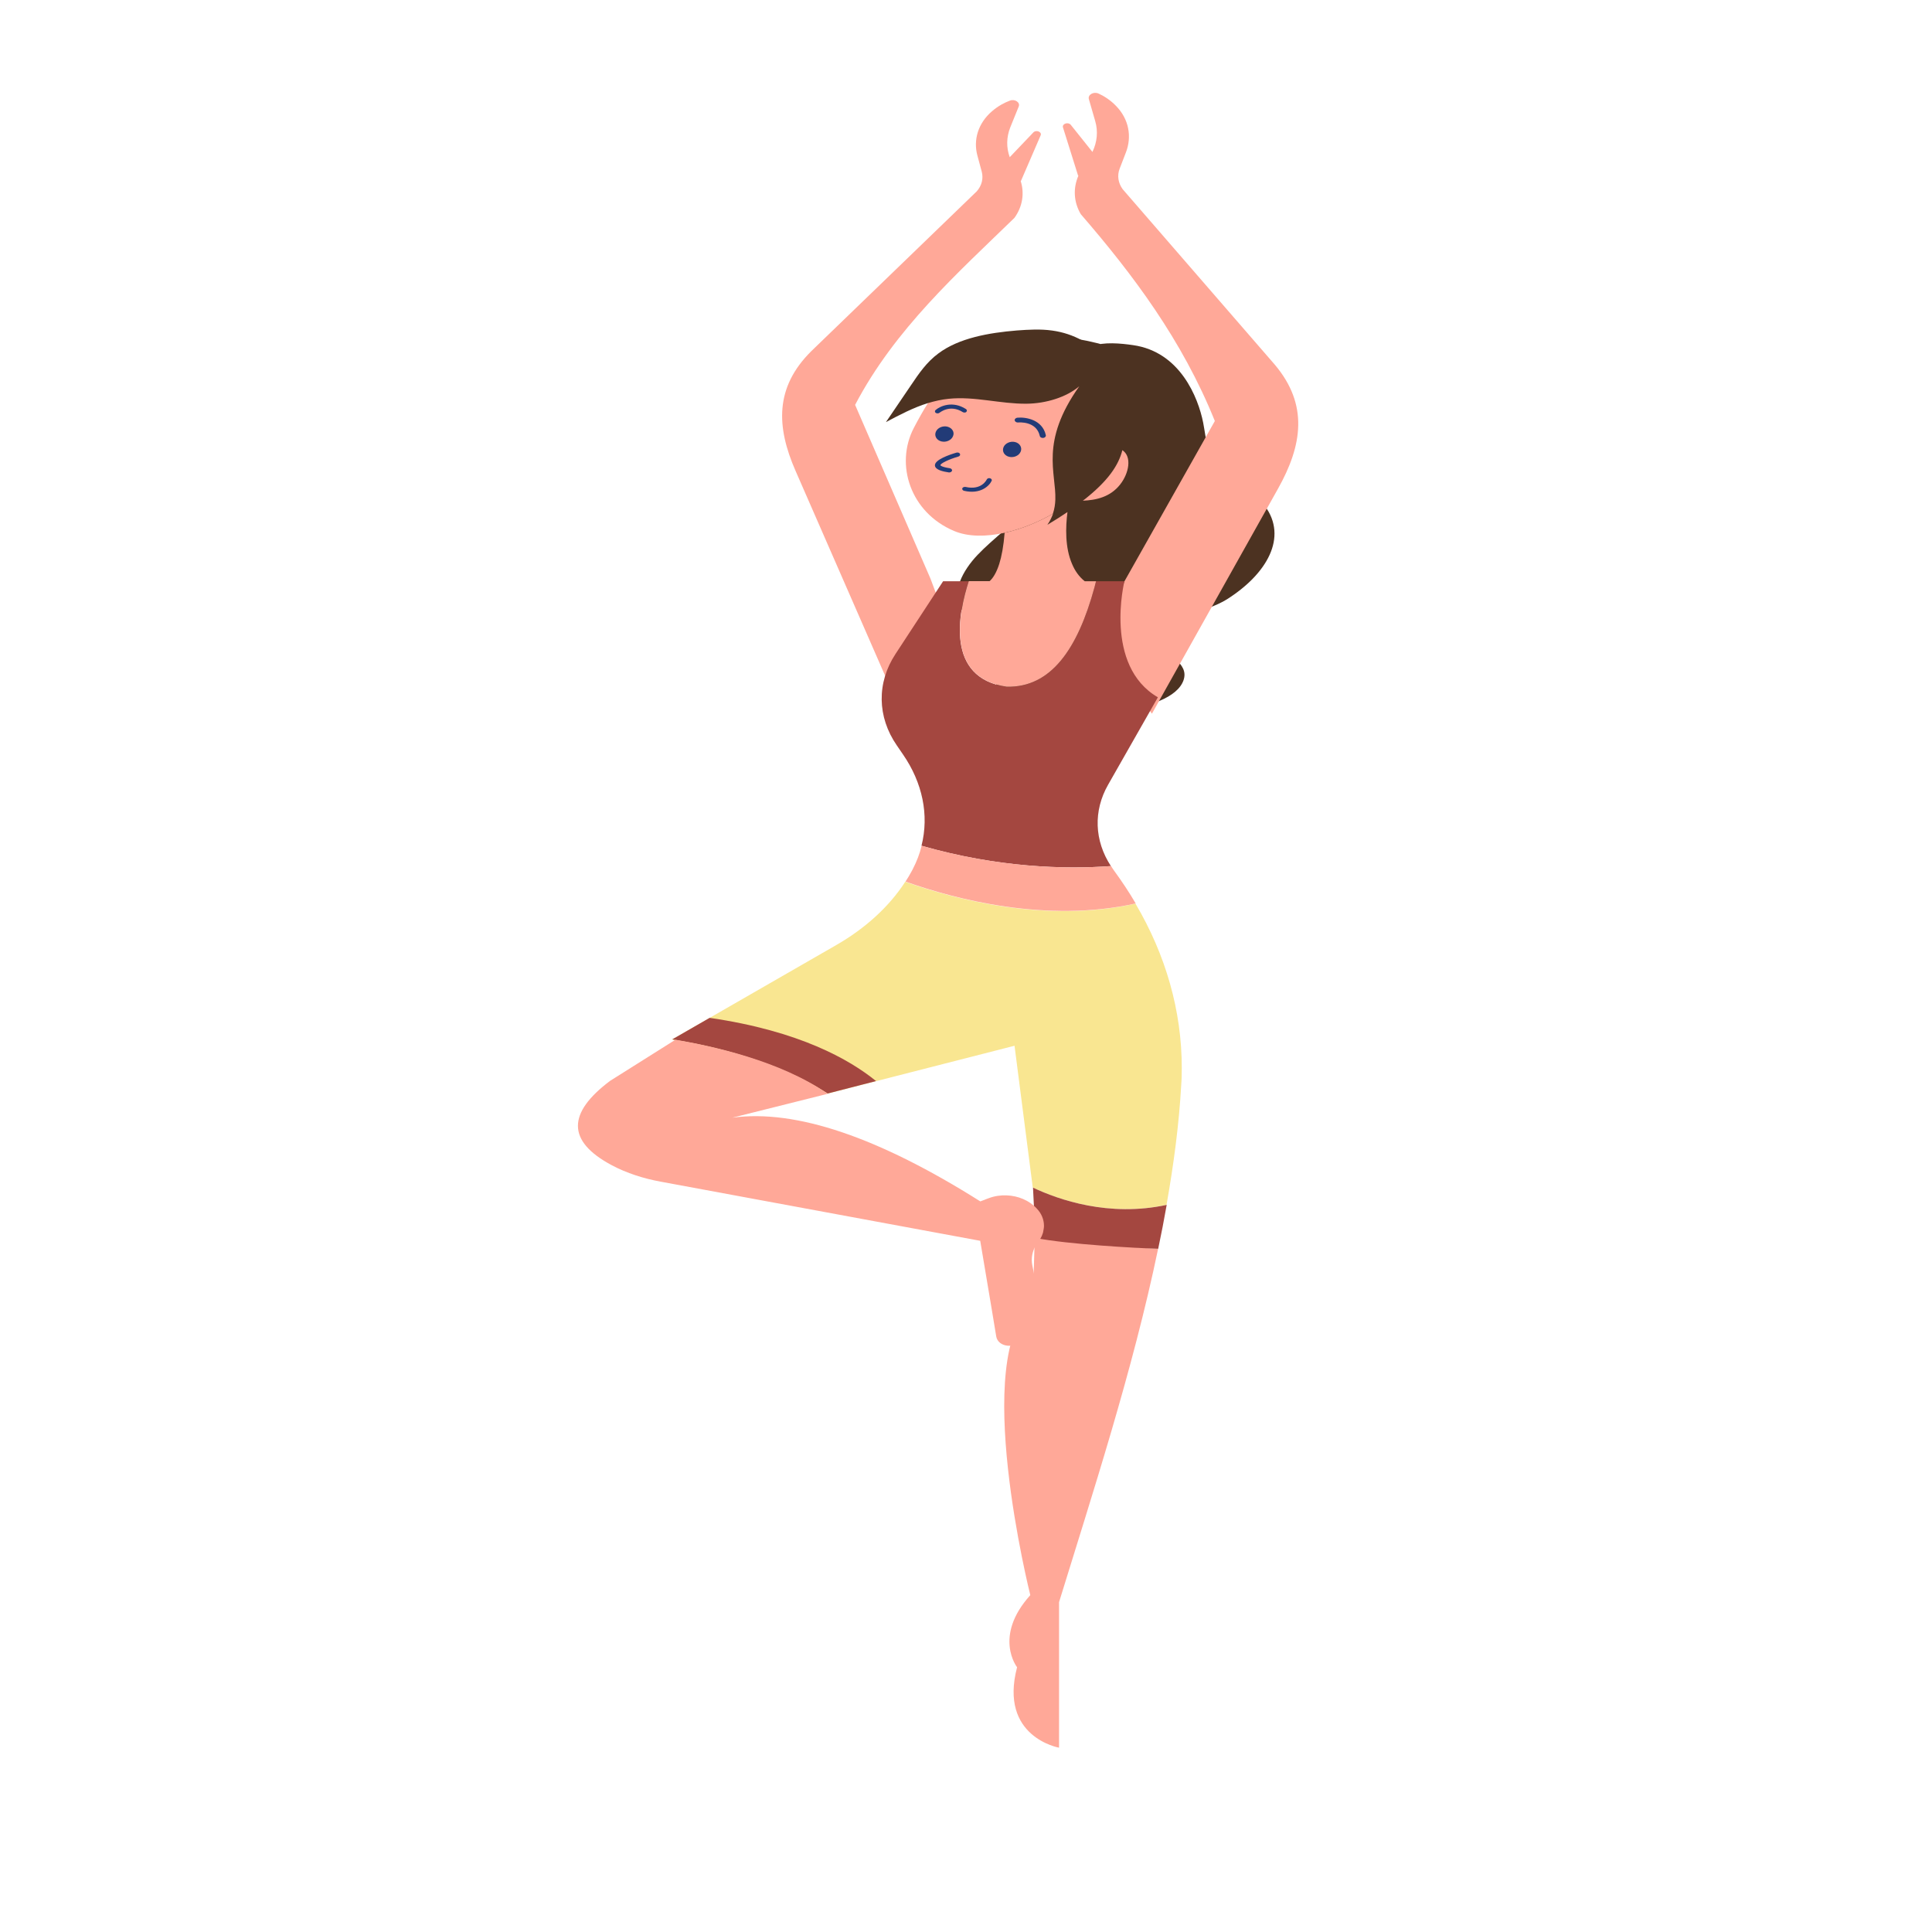 <?xml version="1.0" encoding="utf-8"?>
<!-- Generator: Adobe Illustrator 23.1.0, SVG Export Plug-In . SVG Version: 6.00 Build 0)  -->
<svg version="1.1" id="Слой_1" xmlns="http://www.w3.org/2000/svg" xmlns:xlink="http://www.w3.org/1999/xlink" x="0px" y="0px"
	 viewBox="0 0 250 250" style="enable-background:new 0 0 250 250;" xml:space="preserve">
<style type="text/css">
	.st0{fill:#4C3221;}
	.st1{fill:#FFA898;}
	.st2{fill:#223B77;}
	.st3{fill:#A44740;}
	.st4{fill:#F9E691;}
</style>
<g>
	<g>
		<path class="st0" d="M143.28,44.76c-6.02-1.82-17.61-2.73-21.97,1.79c-5.5,5.73,4.61,9.47,9.82,12.83
			c6.77,4.38-0.54,8.12-4.64,12.43c-1.9,2-3.43,4.82-2.14,6.98c1.41,2.37,4.82,1.87,7.78,2.72c1.78,0.52,2.38,1.61,1.61,2.79
			c-0.81,1.26-2.95,1.35-4.06,2.39c-2.18,2.01,0.45,4.14,3.35,4.95c5.3,1.47,18.54,0.83,20.11-3.6c0.82-2.33-2.44-3.16-2.82-5.15
			c-0.48-2.59,5.76-3.64,8.43-5.33c5.25-3.32,7.88-8.06,4.95-12.05c-1.39-1.9-4.16-3.01-5.82-4.74c-1.75-1.81-1.78-3.98-2.19-6.07
			c-0.65-3.28-3-9.18-9.07-10.04c-1.58-0.23-3.83-0.45-5.29,0.14"/>
	</g>
	<path class="st1" d="M145.27,24.48c-0.58-0.8-0.73-1.76-0.39-2.65l0.81-2.1c0.8-2.06,0.39-4.34-1.3-6.05
		c-0.74-0.76-1.55-1.26-2.23-1.57c-0.64-0.3-1.43,0.15-1.26,0.72l0.82,2.84c0.39,1.33,0.25,2.72-0.36,3.99l-2.82-3.53
		c-0.35-0.37-1.1-0.12-1,0.33l1.95,6.22l0.05,0.07c-0.7,1.62-0.61,3.38,0.31,4.96c6.76,7.82,13.12,16.28,17.35,26.77l-11.69,20.73
		l-3.1,8.24l6.65,8.9l16.29-29.07c3.19-5.67,3.98-10.91-0.39-16.09L145.27,24.48z"/>
	<path class="st1" d="M126.39,24.76c0.65-0.74,0.88-1.65,0.65-2.54l-0.56-2.07c-0.56-2.04,0.08-4.21,1.89-5.76
		c0.8-0.69,1.62-1.11,2.31-1.37c0.65-0.25,1.37,0.24,1.14,0.77l-1.09,2.69c-0.5,1.26-0.53,2.61-0.07,3.86l3.08-3.23
		c0.37-0.33,1.08-0.05,0.93,0.38l-2.54,5.88l-0.05,0.06c0.5,1.6,0.24,3.3-0.81,4.76c-7.33,7.13-15.45,14.34-20.62,24.2l9.76,22.5
		l2.58,6.91l-7.35,8.17l-12.7-29.05c-2.48-5.67-2.71-10.78,2.05-15.49L126.39,24.76z"/>
	<g>
		<path class="st0" d="M142.33,48.43c2.82,0.66,6.56,7.31,7.39,9.5c1.43,3.81-4.7,8.64-9.17,9.7c-4.9,1.16-10.27-3.46-12.91-6.36
			c-2.47-2.69-3.61-7.37-1.57-10.36c1.74-2.52,3.89-2.94,7.27-2.94c1.78,0,8.79-0.59,8.1,1.14"/>
	</g>
	<g>
		<g>
			<path class="st1" d="M144.94,62.7c-1.26,1.6-3.06,2.02-4.82,2.09c-0.48,0.02-0.94,0.01-1.39,0c-0.15,0.11-0.28,0.22-0.43,0.33
				v0.01c-0.62,0.46-1.32,0.92-2.03,1.33c-1.93,1.12-4.13,2.01-6.27,2.48c-2.39,0.53-4.73,0.54-6.56-0.24
				c-5.63-2.38-7.66-8.58-5.19-13.33c0.61-1.17,1.22-2.25,1.83-3.22c5.63-8.94,11.26-9.55,16.6-7.75c1.77,0.6,3.19,1.98,4.22,3.75
				c0.04,0.05,0.07,0.09,0.08,0.13c1.59,2.78,2.27,6.48,1.82,9.68c0.74-0.12,1.45-0.11,1.99,0.07c0.17,0.05,0.32,0.13,0.45,0.23
				C146.5,59.09,146.09,61.25,144.94,62.7z"/>
			<g>
				<g>
					<g>
						<path class="st2" d="M122.86,61.13c-0.03,0-0.05,0-0.09,0c-0.74-0.11-1.74-0.33-1.79-0.88c-0.08-0.76,1.93-1.43,2.79-1.68
							c0.19-0.05,0.39,0.02,0.45,0.16c0.07,0.14-0.03,0.3-0.21,0.35c-1.22,0.35-2.35,0.9-2.32,1.12c0,0,0.07,0.22,1.22,0.39
							c0.19,0.03,0.32,0.18,0.28,0.32C123.15,61.04,123.02,61.12,122.86,61.13z"/>
					</g>
				</g>
				<path class="st2" d="M132.08,58.43c-0.21,0.53-0.89,0.83-1.5,0.68c-0.62-0.15-0.94-0.7-0.73-1.23c0.21-0.53,0.89-0.83,1.5-0.68
					C131.97,57.35,132.29,57.91,132.08,58.43z"/>
				<path class="st2" d="M123.32,56.44c-0.21,0.53-0.89,0.83-1.5,0.68c-0.62-0.15-0.94-0.7-0.73-1.23c0.21-0.53,0.89-0.83,1.5-0.68
					C123.21,55.37,123.55,55.92,123.32,56.44z"/>
				<g>
					<g>
						<path class="st2" d="M134.84,56.66c-0.15-0.03-0.27-0.12-0.29-0.25c-0.44-1.95-2.7-1.75-2.8-1.74
							c-0.21,0.02-0.41-0.1-0.45-0.27c-0.03-0.16,0.13-0.33,0.35-0.35c1.08-0.1,3.23,0.24,3.68,2.26c0.04,0.16-0.11,0.33-0.33,0.36
							C134.96,56.67,134.89,56.67,134.84,56.66z"/>
					</g>
				</g>
				<g>
					<g>
						<path class="st2" d="M124.95,53.36c-0.12,0.04-0.25,0.03-0.36-0.03c-1.66-1.05-2.95,0.04-3.02,0.08
							c-0.12,0.1-0.33,0.11-0.48,0.02c-0.13-0.09-0.15-0.26-0.03-0.37c0.61-0.53,2.22-1.23,3.93-0.13c0.15,0.09,0.16,0.26,0.05,0.37
							C125.03,53.32,124.99,53.34,124.95,53.36z"/>
					</g>
				</g>
				<g>
					<g>
						<path class="st2" d="M124.6,63.09c0.08-0.07,0.23-0.1,0.35-0.08c2.05,0.47,2.71-0.91,2.74-0.97c0.07-0.13,0.25-0.21,0.43-0.15
							c0.17,0.05,0.27,0.2,0.2,0.33c-0.31,0.66-1.45,1.78-3.57,1.29c-0.17-0.04-0.28-0.19-0.23-0.33
							C124.55,63.15,124.57,63.12,124.6,63.09z"/>
					</g>
				</g>
			</g>
		</g>
		<g>
			<path class="st0" d="M145.23,58.26c-0.48,1.9-1.79,3.96-5.1,6.53c-0.6,0.47-1.26,0.96-2.02,1.46c-0.78,0.53-1.65,1.08-2.6,1.65
				c0.35-0.49,0.58-0.97,0.74-1.45c0.2-0.6,0.29-1.19,0.31-1.79c0.12-3.51-2.03-7.45,3.1-14.68c-1.66,1.42-4.32,2.24-6.85,2.26
				c-3.36,0.03-6.69-0.98-10.03-0.64c-0.93,0.09-1.83,0.3-2.71,0.56c-1.93,0.6-3.71,1.55-5.43,2.46c1.09-1.61,2.18-3.22,3.28-4.83
				c0.98-1.45,1.98-2.93,3.51-4.06c2.66-1.99,6.51-2.67,10.17-2.97c1.51-0.11,3.04-0.2,4.54,0.01c5.69,0.78,9.36,5.54,9.3,10.03
				C145.41,54.68,145.72,56.39,145.23,58.26z"/>
		</g>
	</g>
	<path class="st3" d="M116.05,96.46c-2.55-3.69-2.62-8.12-0.17-11.84l6.16-9.41h3.31c-1.34,4.09-3.06,12.51,4.9,13.66
		c5.75,0.13,9.21-4.91,11.37-12.88c0.07-0.26,0.15-0.52,0.2-0.78h3.68c0,0-2.71,10.93,4.33,15.02l-6.44,11.31
		c-1.93,3.38-1.79,7.24,0.36,10.53c-5.95,0.43-14.59,0.22-24.51-2.63c1.01-3.99,0.12-8.17-2.39-11.81L116.05,96.46z"/>
	<path class="st1" d="M149.86,161.59c-3.28,15.77-8.57,31.91-12.82,45.73v18.83c0,0-7.81-1.36-5.43-10.41c0,0-3.12-3.97,1.71-9.33
		c0,0-7.81-31.06,0.33-37.63c0,0,0.24-9.02,0.27-9.05C138.15,160.59,147.05,161.5,149.86,161.59z"/>
	<path class="st4" d="M152.92,138.16c0,0.74-0.01,1.48-0.07,2.24c-0.28,5.02-0.96,10.21-1.9,15.5v0.01
		c-7.48,1.62-13.99-0.67-17.31-2.24l-2.36-18.35l-17.95,4.59l-6.26,1.61c-6.65-4.29-15.01-6.19-20.12-7l4.85-2.79l16.43-9.45
		c3.75-2.16,6.83-4.96,8.91-8.18c6.42,2.28,18.25,5.4,29.79,2.83C150.86,123.58,152.92,130.82,152.92,138.16z"/>
	<path class="st3" d="M113.36,139.89l-6.26,1.61c-6.65-4.29-15.01-6.19-20.12-7l4.85-2.79C103.45,133.4,109.96,137.12,113.36,139.89
		z"/>
	<path class="st3" d="M150.97,155.91c-0.33,1.89-0.7,3.78-1.1,5.68c-2.8-0.08-11.73-0.57-15.95-1.41c0.09-0.13-0.25-6.5-0.25-6.5
		C136.97,155.24,143.49,157.53,150.97,155.91z"/>
	<path class="st1" d="M135.09,158.62c0,0.11-0.01,0.24-0.03,0.35c0,0.06-0.01,0.11-0.03,0.18c-0.01,0.09-0.03,0.18-0.05,0.27
		c-0.01,0.08-0.04,0.18-0.08,0.26c-0.03,0.07-0.05,0.14-0.08,0.22c-0.01,0.03-0.03,0.05-0.04,0.09c-0.07,0.14-0.15,0.29-0.24,0.42
		c-0.05,0.08-0.12,0.18-0.19,0.26c-0.54,0.71-0.84,1.53-0.84,2.37c0,0.25,0.03,0.49,0.08,0.74l0.58,2.88
		c0.17,0.87,0.08,1.76-0.29,2.59l-1.77,3.98c-0.61,1.37-2.96,1.14-3.2-0.3l-0.58-3.51l-1.49-8.86l-41.34-7.65
		c-2.24-0.41-4.4-1.1-6.34-2.13c-5.87-3.13-5.73-6.78-0.21-10.92l8.45-5.32c4.69,0.8,13.6,2.71,19.7,7l-12.34,3.09
		c8.2-1.12,18.92,2.52,32.09,10.83l0.62-0.23v-0.01l0.49-0.18c0.74-0.28,1.53-0.39,2.28-0.36c1.5,0.05,2.95,0.65,3.92,1.71
		C134.77,157.02,135.09,157.81,135.09,158.62z"/>
	<path class="st1" d="M146.96,116.91c-11.56,2.57-23.39-0.56-29.79-2.83c0.29-0.44,0.56-0.9,0.8-1.35c0.04-0.07,0.08-0.14,0.12-0.22
		c0.52-1,0.92-2.03,1.17-3.07c9.92,2.84,18.56,3.06,24.51,2.63c0.11,0.19,0.24,0.37,0.37,0.56
		C145.15,114.02,146.11,115.45,146.96,116.91z"/>
	<path class="st1" d="M141.83,75.2c-0.07,0.27-0.13,0.53-0.2,0.78C139.46,83.96,136,89,130.26,88.86c-7.96-1.15-6.23-9.57-4.9-13.66
		h2.7c0.45-0.41,0.88-1.1,1.24-2.22c0.31-0.98,0.56-2.3,0.7-4.04c2.14-0.47,4.34-1.37,6.27-2.48c-0.17,0.47-0.4,0.96-0.74,1.45
		c0.96-0.58,1.82-1.12,2.6-1.65c-0.25,1.94-0.33,4.6,0.6,6.73c0.36,0.86,0.89,1.63,1.63,2.22h1.47V75.2z"/>
</g>
</svg>
